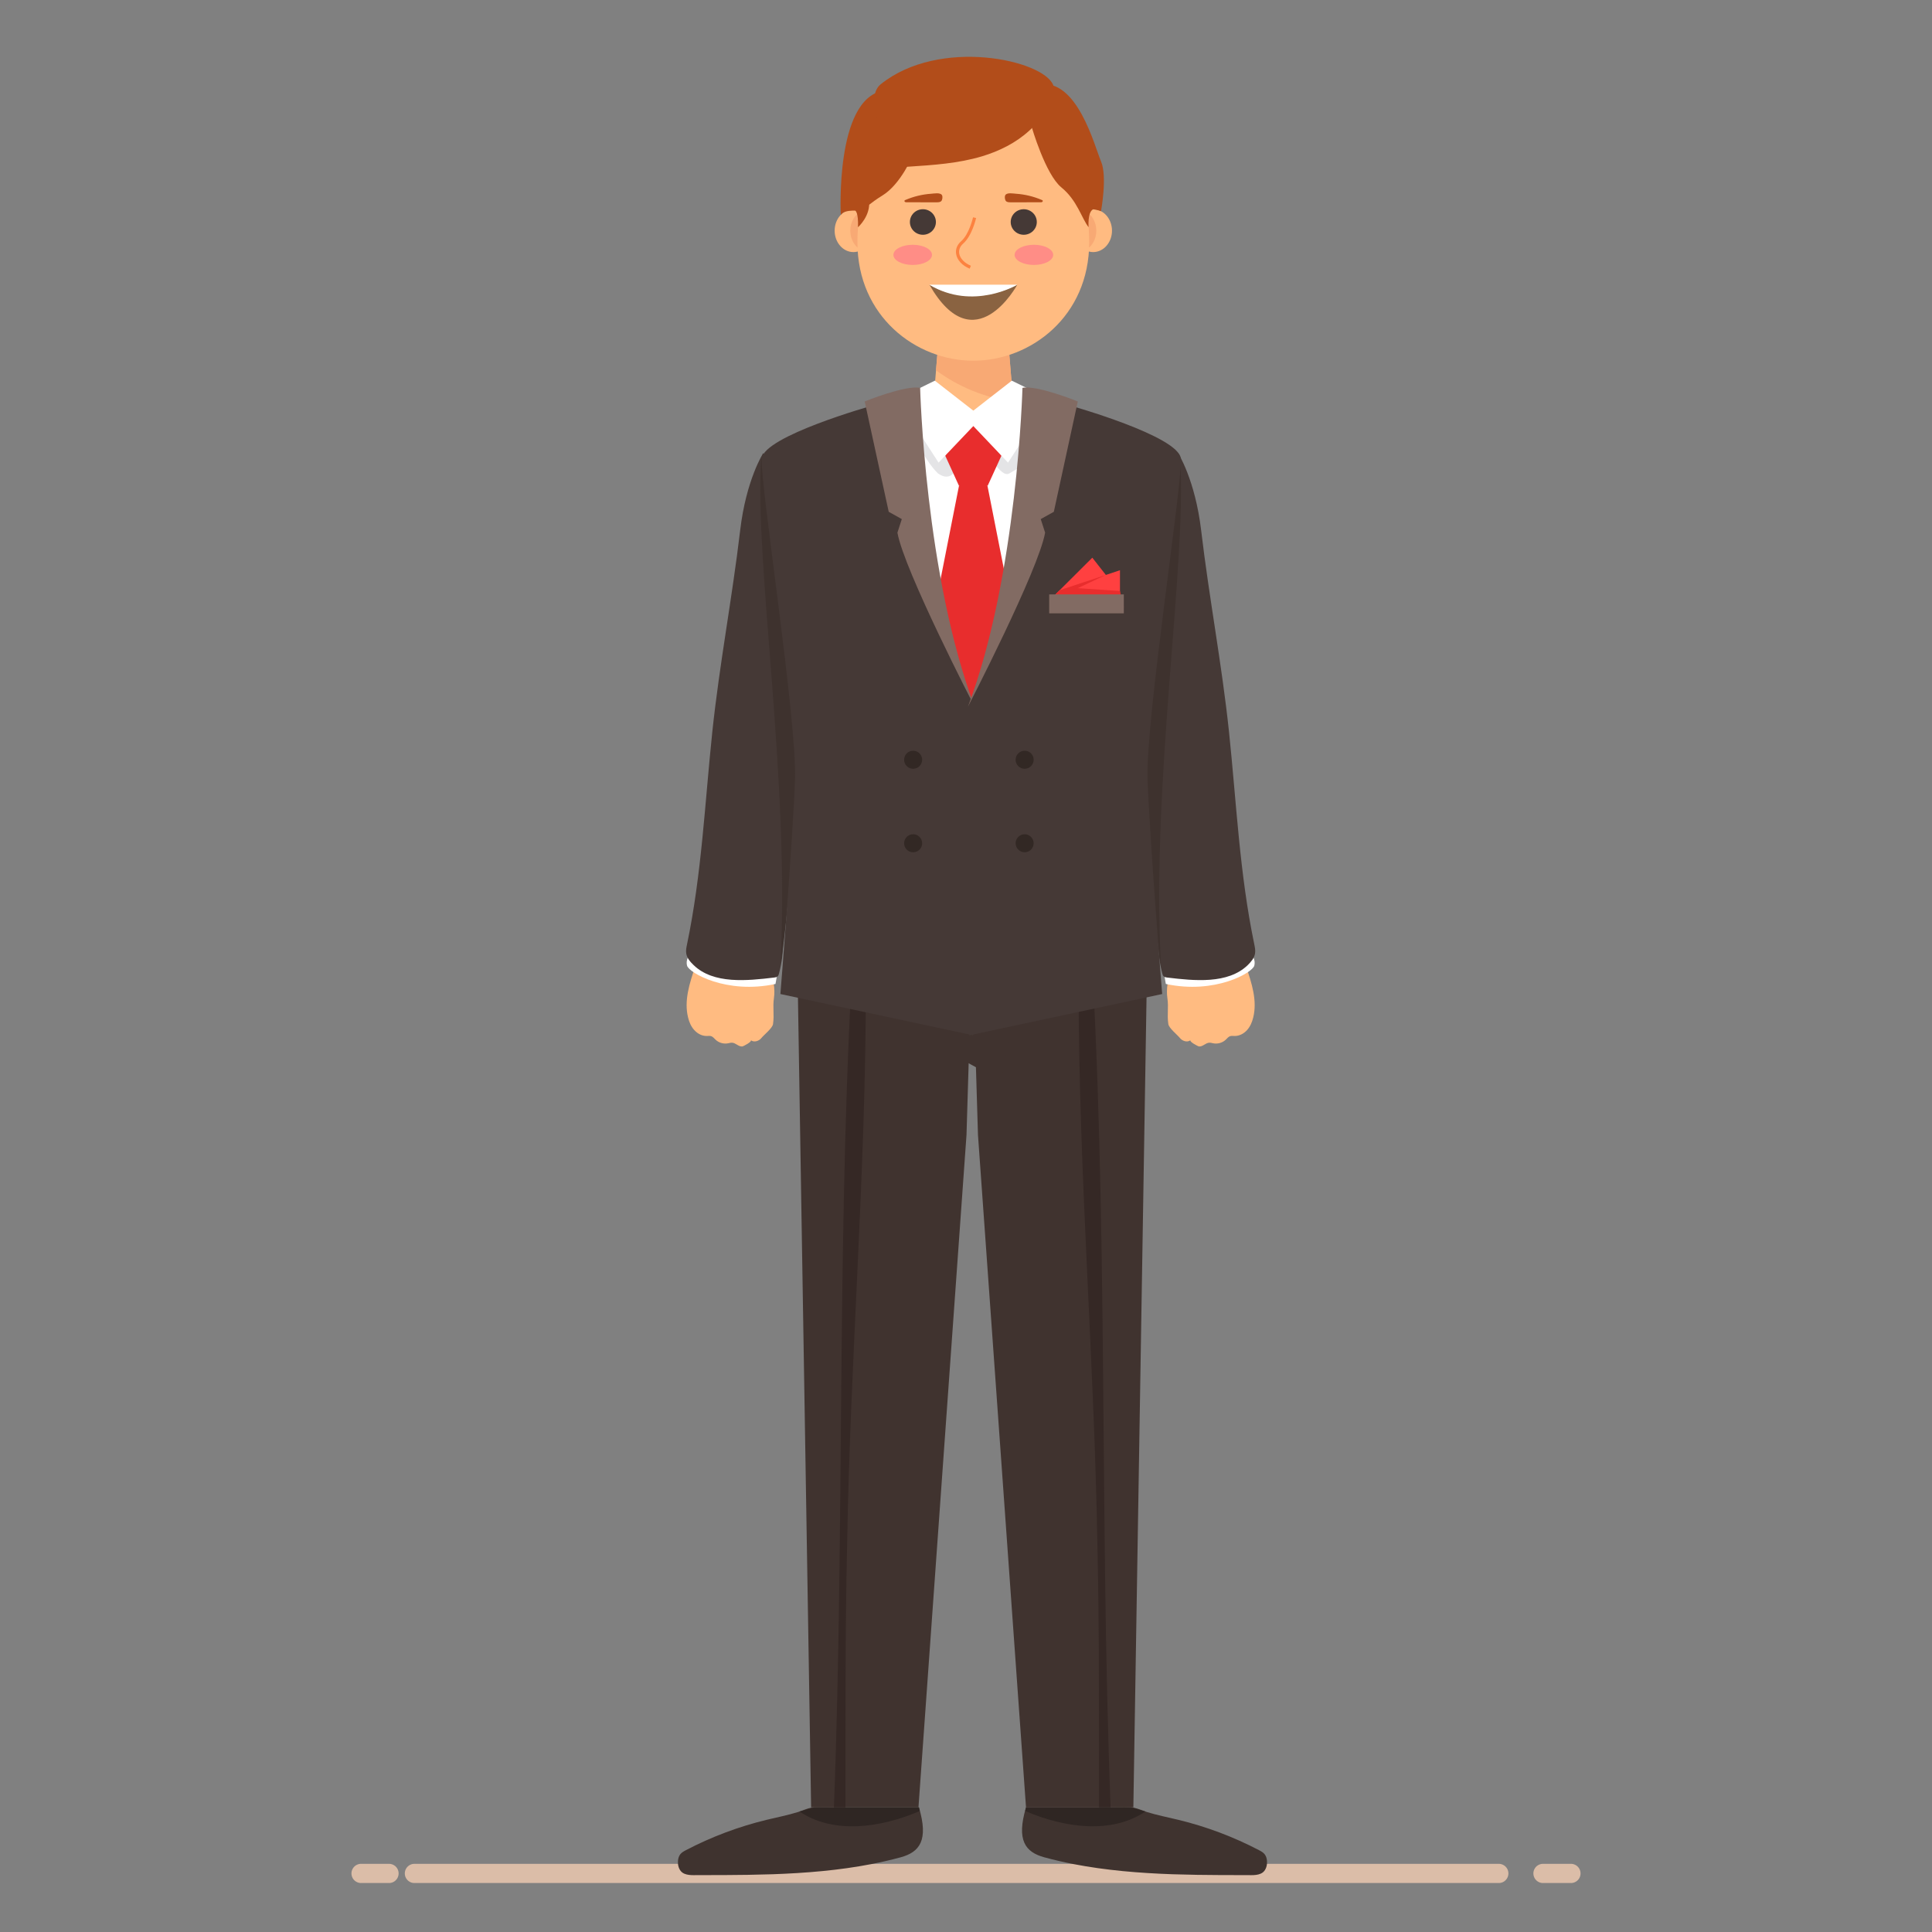 <?xml version="1.0" encoding="utf-8"?>
<!-- Generator: Adobe Illustrator 16.0.0, SVG Export Plug-In . SVG Version: 6.00 Build 0)  -->
<!DOCTYPE svg PUBLIC "-//W3C//DTD SVG 1.1//EN" "http://www.w3.org/Graphics/SVG/1.1/DTD/svg11.dtd">
<svg version="1.1" id="Layer_1" xmlns="http://www.w3.org/2000/svg" xmlns:xlink="http://www.w3.org/1999/xlink" x="0px" y="0px"
	 width="85px" height="85px" viewBox="0 0 85 85" enable-background="new 0 0 85 85" xml:space="preserve">
<rect x="0" y="0" width="85" height="85" fill="#808080" stroke="none"/>
<g>
	<g>
		
			<path fill="none" stroke="#DBBDA8" stroke-width="0.845" stroke-linecap="round" stroke-linejoin="round" stroke-miterlimit="10" d="
			M18.232,82.423h47.709 M67.885,82.423h1.23 M15.885,82.423h1.23"/>
	</g>
	<path fill="#3F332F" d="M35.689,79.53c-0.199,0.038-0.385,0.132-0.584,0.193c-0.447,0.139-0.91,0.229-1.365,0.339
		c-1.238,0.299-2.436,0.749-3.562,1.338c-0.09,0.047-0.182,0.098-0.244,0.175c-0.066,0.082-0.098,0.188-0.105,0.294
		c-0.014,0.158,0.021,0.327,0.123,0.451c0.176,0.211,0.529,0.178,0.775,0.177c0.359,0,0.723,0,1.086-0.001
		c0.727-0.003,1.453-0.013,2.182-0.037c1.457-0.052,2.914-0.169,4.346-0.447c0.432-0.084,0.857-0.183,1.281-0.297
		c0.84-0.229,1.24-0.748,0.807-2.199h-3.592c-0.338,0-0.68-0.017-1.018,0C35.773,79.518,35.73,79.522,35.689,79.53L35.689,79.53z"/>
	<path fill="#2F2623" d="M35.176,79.7h0.002c1.49,1.008,3.57,0.72,5.291-0.024l-0.02-0.08c-0.006-0.026-0.016-0.053-0.021-0.08
		h-4.611L35.176,79.7z"/>
	<path fill="#40332F" d="M35.043,40.002l0.643,39.513h4.723l2.113-29.58l0.254-8.409L35.043,40.002z"/>
	<path fill="#352825" d="M38.094,43.382c0-0.936-0.098-1.869-0.129-2.804l-0.348-0.069c-0.846,12.963-0.432,26.017-0.928,39.005
		h0.508c0.008-3.828-0.018-7.64,0.072-11.509C37.406,59.752,38.094,51.636,38.094,43.382L38.094,43.382z"/>
	<path fill="#3F332F" d="M49.881,79.53c0.199,0.038,0.385,0.132,0.582,0.193c0.449,0.139,0.912,0.229,1.367,0.339
		c1.238,0.299,2.434,0.749,3.562,1.338c0.09,0.047,0.182,0.098,0.244,0.175c0.066,0.082,0.098,0.188,0.105,0.294
		c0.014,0.158-0.021,0.327-0.123,0.451c-0.176,0.211-0.527,0.178-0.775,0.177c-0.359,0-0.723,0-1.084-0.001
		c-0.729-0.003-1.457-0.013-2.184-0.037c-1.455-0.052-2.914-0.169-4.346-0.447c-0.432-0.084-0.857-0.183-1.281-0.297
		c-0.84-0.229-1.24-0.748-0.807-2.199h3.594c0.338,0,0.68-0.017,1.016,0C49.797,79.518,49.838,79.522,49.881,79.53L49.881,79.53z"/>
	<path fill="#2F2623" d="M49.754,79.515h-4.611c-0.008,0.027-0.016,0.054-0.021,0.08l-0.021,0.08
		c1.723,0.744,3.801,1.032,5.293,0.023h0.002L49.754,79.515L49.754,79.515z"/>
	<path fill="#40332F" d="M50.506,40.002l-0.643,39.513h-4.723l-2.113-29.58l-0.254-8.409L50.506,40.002z"/>
	<path fill="#352825" d="M47.455,43.382c0-0.936,0.098-1.869,0.127-2.804l0.352-0.069c0.844,12.963,0.43,26.017,0.928,39.005h-0.51
		c-0.008-3.828,0.018-7.64-0.07-11.509C48.143,59.752,47.455,51.636,47.455,43.382L47.455,43.382z"/>
	<path fill="#40332F" d="M40.42,41.473l0.152,4.205l3.486,1.879l1.305-6.972L40.42,41.473z"/>
	<path fill="#FFBB81" d="M33.891,42.608c0.012,0.032,0.021,0.065,0.029,0.101c0.102,0.395,0.189,0.804,0.131,1.195
		c-0.062,0.435,0.021,0.721-0.041,1.152c-0.025,0.177-0.396,0.471-0.508,0.609c-0.109,0.14-0.328,0.209-0.469,0.1
		c0.072,0.056-0.328,0.274-0.383,0.276c-0.17,0.005-0.277-0.159-0.447-0.167c-0.057-0.003-0.111,0.017-0.166,0.026
		c-0.197,0.041-0.416-0.021-0.561-0.164c-0.057-0.054-0.105-0.118-0.178-0.146c-0.064-0.024-0.137-0.012-0.207-0.011
		c-0.207,0.002-0.406-0.104-0.545-0.26c-0.141-0.153-0.225-0.352-0.273-0.553c-0.184-0.736,0.064-1.507,0.309-2.226
		c0.227-0.663,0.352-1.39,1.217-1.235c0.357,0.064,0.701,0.189,1.023,0.353c0.246,0.124,0.645,0.271,0.811,0.488
		c0.041,0.058,0.084,0.113,0.121,0.172C33.811,42.412,33.857,42.509,33.891,42.608L33.891,42.608z"/>
	<path fill="#FFFFFF" d="M30.389,41.926c0,0-0.242,0.258-0.16,0.562c0.082,0.306,1.73,1.268,3.889,0.802l0.158-0.873L30.389,41.926z
		"/>
	<path fill="#453936" d="M33.58,19.932c0,0-0.754,1.171-1.016,3.403c-0.352,2.982-0.91,5.881-1.225,8.86
		c-0.33,3.143-0.465,6.243-1.111,9.344c-0.029,0.137-0.059,0.277-0.035,0.417c0.035,0.2,0.178,0.365,0.326,0.507
		c0.873,0.84,2.342,0.689,3.545,0.544c0.055-0.006,0.111-0.017,0.15-0.053c0.035-0.033,0.049-0.083,0.061-0.129
		c0.271-1.037,0.119-1.524,0.264-2.592l0.783-5.689c0.344-2.502,0.688-5.004,1.033-7.506L33.58,19.932L33.58,19.932z"/>
	<path fill="#3E322E" d="M33.514,20.175c0,0-0.012,0.016-0.029,0.042c-0.291,4.596,1.281,14.164,0.85,22.199
		c0.439-2.114,1.031-12.852,1.469-14.964L33.514,20.175z"/>
	<path fill="#FFBB81" d="M51.521,42.608c-0.014,0.032-0.021,0.065-0.031,0.101c-0.102,0.395-0.188,0.804-0.131,1.195
		c0.064,0.435-0.021,0.721,0.043,1.152c0.025,0.177,0.396,0.471,0.506,0.609c0.111,0.14,0.33,0.209,0.469,0.1
		c-0.07,0.056,0.328,0.274,0.383,0.276c0.17,0.005,0.277-0.159,0.447-0.167c0.057-0.003,0.111,0.017,0.166,0.026
		c0.199,0.041,0.416-0.021,0.562-0.164c0.057-0.054,0.104-0.118,0.176-0.146c0.064-0.024,0.139-0.012,0.207-0.011
		c0.209,0.002,0.408-0.104,0.547-0.26c0.139-0.154,0.223-0.352,0.271-0.553c0.184-0.736-0.062-1.507-0.309-2.226
		c-0.225-0.663-0.35-1.39-1.217-1.235c-0.355,0.064-0.699,0.189-1.021,0.353c-0.246,0.124-0.646,0.271-0.811,0.488
		c-0.043,0.058-0.084,0.113-0.121,0.172C51.602,42.412,51.555,42.509,51.521,42.608L51.521,42.608z"/>
	<path fill="#FFFFFF" d="M55.023,41.926c0,0,0.24,0.258,0.16,0.562c-0.082,0.306-1.73,1.268-3.891,0.802l-0.156-0.873L55.023,41.926
		L55.023,41.926z"/>
	<path fill="#453936" d="M51.83,19.932c0,0,0.752,1.171,1.016,3.403c0.352,2.982,0.91,5.881,1.225,8.86
		c0.33,3.143,0.465,6.243,1.111,9.344c0.027,0.137,0.059,0.277,0.033,0.417c-0.035,0.2-0.178,0.365-0.322,0.507
		c-0.873,0.84-2.344,0.689-3.547,0.544c-0.055-0.006-0.111-0.017-0.15-0.053c-0.035-0.033-0.049-0.083-0.061-0.129
		c-0.271-1.037-0.119-1.524-0.266-2.592c-0.26-1.896-0.521-3.793-0.781-5.689c-0.344-2.502-0.688-5.004-1.033-7.506L51.83,19.932z"
		/>
	<path fill="#3E322E" d="M51.898,20.175c0,0,0.012,0.016,0.027,0.042c0.293,4.596-1.279,14.164-0.85,22.199
		c-0.439-2.114-1.029-12.852-1.467-14.964L51.898,20.175z"/>
	<path fill="#FFFFFF" d="M40.156,17.662l-2.75,2.691v12.298h9.217V20.753l-2.031-2.907L40.156,17.662z"/>
	<path fill="#E4E4E6" d="M41.258,20.821c0.963,0.688,0.963-1.237,1.65-1.101c0.551,0,1.102,1.376,1.514,1.101
		c0.543-0.31,1.053-0.651,1.547-1.006l-1.377-1.969l-4.436-0.185l-0.781,0.766C40.242,18.985,40.545,20.108,41.258,20.821z"/>
	<path fill="#FFBB81" d="M44.693,19.087h-3.744l0.336-4.042h3.074L44.693,19.087z"/>
	<path fill="#F8A974" d="M41.285,15.044l-0.105,1.247c0.963,0.71,2.168,1.232,3.395,1.359l-0.215-2.606H41.285L41.285,15.044z"/>
	<path fill="#FFBB81" d="M38.373,10.149c0,0.381-0.197,0.709-0.484,0.857c-0.104,0.056-0.223,0.085-0.342,0.085
		c-0.455,0-0.826-0.422-0.826-0.942c0-0.521,0.371-0.943,0.826-0.943c0.123,0,0.238,0.029,0.342,0.084
		C38.176,9.438,38.373,9.767,38.373,10.149z"/>
	<path fill="#F8A974" d="M38.373,10.149c0,0.381-0.197,0.709-0.484,0.857c-0.281-0.148-0.48-0.477-0.48-0.857
		c0-0.382,0.199-0.709,0.48-0.859C38.176,9.438,38.373,9.767,38.373,10.149z"/>
	<path fill="#FFBB81" d="M47.271,10.149c0,0.381,0.197,0.709,0.482,0.857c0.105,0.056,0.225,0.085,0.342,0.085
		c0.457,0,0.828-0.422,0.828-0.942c0-0.521-0.371-0.943-0.828-0.943c-0.117,0-0.236,0.029-0.342,0.084
		C47.469,9.438,47.271,9.767,47.271,10.149z"/>
	<path fill="#F8A974" d="M47.271,10.149c0,0.381,0.197,0.709,0.482,0.857c0.283-0.148,0.48-0.477,0.48-0.857
		c0-0.382-0.197-0.709-0.48-0.859C47.469,9.438,47.271,9.767,47.271,10.149z"/>
	<path fill="#FFBB81" d="M47.92,10.669c0,3.243-2.568,5.201-5.098,5.201s-5.098-1.958-5.098-5.201s1.654-5.872,5.098-5.872
		C46.264,4.797,47.92,7.426,47.92,10.669z"/>
	<ellipse fill="#453936" cx="40.604" cy="9.767" rx="0.572" ry="0.562"/>
	<ellipse fill="#453936" cx="45.041" cy="9.767" rx="0.574" ry="0.562"/>
	<path fill="#FC8240" d="M42.662,11.821c-0.33-0.138-0.553-0.379-0.596-0.646c-0.035-0.208,0.043-0.407,0.219-0.56
		c0.357-0.313,0.523-1.045,0.525-1.054l0.135,0.03c-0.008,0.031-0.178,0.784-0.57,1.126c-0.137,0.121-0.199,0.274-0.174,0.435
		c0.037,0.219,0.229,0.42,0.514,0.539L42.662,11.821z"/>
	<path fill="#8A6341" d="M44.756,12.526c0,0-1.877,3.474-3.867,0c0,0,0.07,0.047,0.203,0.111v0.001
		c0.463,0.226,1.664,0.666,3.178,0.101C44.436,12.678,44.596,12.606,44.756,12.526z"/>
	<g>
		<path fill="#FF8D86" d="M41.004,11.213c0,0.245-0.379,0.444-0.848,0.444s-0.85-0.199-0.85-0.444s0.381-0.444,0.85-0.444
			S41.004,10.968,41.004,11.213z M46.336,11.213c0,0.245-0.379,0.444-0.848,0.444c-0.471,0-0.85-0.199-0.85-0.444
			s0.379-0.444,0.85-0.444C45.957,10.769,46.336,10.968,46.336,11.213z"/>
	</g>
	<g>
		<path fill="#B24D1A" d="M41.379,8.872c0.014-0.006,0.023-0.014,0.033-0.024c0.053-0.058,0.07-0.203,0.027-0.269
			c-0.082-0.118-0.354-0.062-0.473-0.055c-0.391,0.027-0.771,0.12-1.133,0.274c-0.014,0.006-0.029,0.013-0.037,0.026
			c-0.012,0.021,0.002,0.049,0.023,0.062s0.047,0.013,0.068,0.013l1.268,0.002C41.223,8.901,41.316,8.907,41.379,8.872z
			 M44.291,8.872c-0.012-0.006-0.021-0.014-0.033-0.024c-0.051-0.058-0.07-0.203-0.025-0.269c0.08-0.118,0.352-0.062,0.471-0.055
			c0.391,0.027,0.773,0.12,1.133,0.274c0.016,0.006,0.029,0.013,0.037,0.026c0.012,0.021-0.002,0.049-0.023,0.062
			s-0.045,0.013-0.068,0.013l-1.266,0.002C44.447,8.901,44.355,8.907,44.291,8.872L44.291,8.872z"/>
	</g>
	<path fill="#E82D2D" d="M41.586,20.047l0.604,1.324h1.264l0.605-1.324l-1.451-1.814L41.586,20.047z"/>
	<g>
		<path fill="#FFFFFF" d="M41.129,16.748l2.064,1.607l-1.9,1.998l-1.809-2.799L41.129,16.748z"/>
		<path fill="#FFFFFF" d="M44.516,16.748l-2.064,1.607l1.898,1.998l1.811-2.799L44.516,16.748z"/>
	</g>
	<path fill="#E82D2D" d="M42.762,34.288l2.717-2.6l-2.035-10.317l-0.682-0.324v-0.004l-0.004,0.001l-0.002-0.001v0.004l-0.564,0.324
		l-2.035,10.317l2.6,2.6v0.006l0.004-0.003l0.002,0.003V34.288L42.762,34.288z"/>
	<g>
		<path fill="#453936" d="M38.373,17.846c0,0-4.768,1.337-4.859,2.329s1.555,11.497,1.463,14.12
			c-0.092,2.622-0.643,9.438-0.643,9.438l8.482,1.816l0.061-14.456C42.879,31.093,38.561,20.236,38.373,17.846L38.373,17.846z"/>
		<path fill="#826B63" d="M40.482,17.064c0,0,0.211,8.25,2.396,14.028c0,0-3.105-6.007-3.395-7.658l0.193-0.596l-0.576-0.321
			l-1.057-4.855C38.047,17.662,39.842,16.932,40.482,17.064L40.482,17.064z"/>
		<g>
			<path fill="#453936" d="M47.092,17.846c0,0,4.77,1.337,4.859,2.329c0.092,0.992-1.555,11.497-1.463,14.12
				c0.092,2.622,0.643,9.438,0.643,9.438l-8.482,1.816l-0.062-14.456C42.586,31.093,46.904,20.236,47.092,17.846L47.092,17.846z"/>
			<path fill="#826B63" d="M44.984,17.064c0,0-0.213,8.25-2.398,14.028c0,0,3.105-6.007,3.395-7.658l-0.193-0.596l0.576-0.321
				l1.055-4.855C47.418,17.662,45.623,16.932,44.984,17.064L44.984,17.064z"/>
		</g>
	</g>
	<g>
		<circle fill="#322824" cx="40.174" cy="33.426" r="0.397"/>
		<circle fill="#322824" cx="45.08" cy="33.426" r="0.397"/>
		<g>
			<circle fill="#322824" cx="40.174" cy="37.1" r="0.397"/>
			<circle fill="#322824" cx="45.08" cy="37.1" r="0.396"/>
		</g>
	</g>
	<path fill="#F8A974" d="M41.275,40.806c0.039-0.013,0.08-0.026,0.121-0.038C41.355,40.778,41.314,40.792,41.275,40.806z"/>
	<path fill="#FF4040" d="M46.297,26.29l1.76-1.754l0.596,0.759l0.621-0.208v1.62L46.297,26.29z"/>
	<path fill="#E82D2D" d="M48.652,25.295l-2.029,0.67l-0.326,0.325l3.146,0.416L49.271,26l-1.854-0.123L48.652,25.295z"/>
	<path fill="#826B63" d="M46.16,26.151h3.283v0.833H46.16V26.151z"/>
	<path fill="#FFBB81" d="M42.58,38.914c-0.027,0.017-0.059,0.031-0.088,0.044C42.537,38.935,42.568,38.92,42.58,38.914z"/>
	<path fill="#FFFFFF" d="M40.889,12.526h3.867C44.756,12.526,42.818,13.688,40.889,12.526z"/>
	<path fill="#B24D1A" d="M40.156,6.842c0,0-0.516,1.255-1.328,1.755C38.33,8.901,37.891,9.29,37.891,9.29s-0.717-0.118-0.9,0.164
		c0,0-0.258-5.069,1.848-5.457C38.838,3.997,40.412,5.612,40.156,6.842z"/>
	<path fill="#B24D1A" d="M39.043,6.594c0.09,0.286,0.215,0.597,0.492,0.703c0.139,0.054,0.293,0.045,0.441,0.036
		c1.086-0.071,2.184-0.143,3.227-0.455c0.76-0.229,1.494-0.592,2.082-1.131c0.467-0.428,1.336-1.312,1.051-2.008
		c-0.453-1.107-4.998-2.104-7.582-0.037c-0.719,0.576,0.082,2.222,0.277,2.855C39.035,6.569,39.039,6.581,39.043,6.594L39.043,6.594
		z M37.627,9.267c0,0,0.146,0.061,0.121,0.73c0,0,0.574-0.504,0.484-1.185C38.146,8.134,37.627,9.267,37.627,9.267z"/>
	<path fill="#B24D1A" d="M45.387,5.575c0,0,0.605,2.097,1.309,2.67c0.701,0.572,0.889,1.361,1.199,1.752
		c0,0-0.059-0.662,0.201-0.791c0.207,0.031,0.344,0.084,0.344,0.084s0.287-1.526,0-2.19c-0.285-0.665-1.043-3.675-2.725-3.379
		C44.035,4.016,45.389,5.575,45.387,5.575L45.387,5.575z"/>
</g>
</svg>
